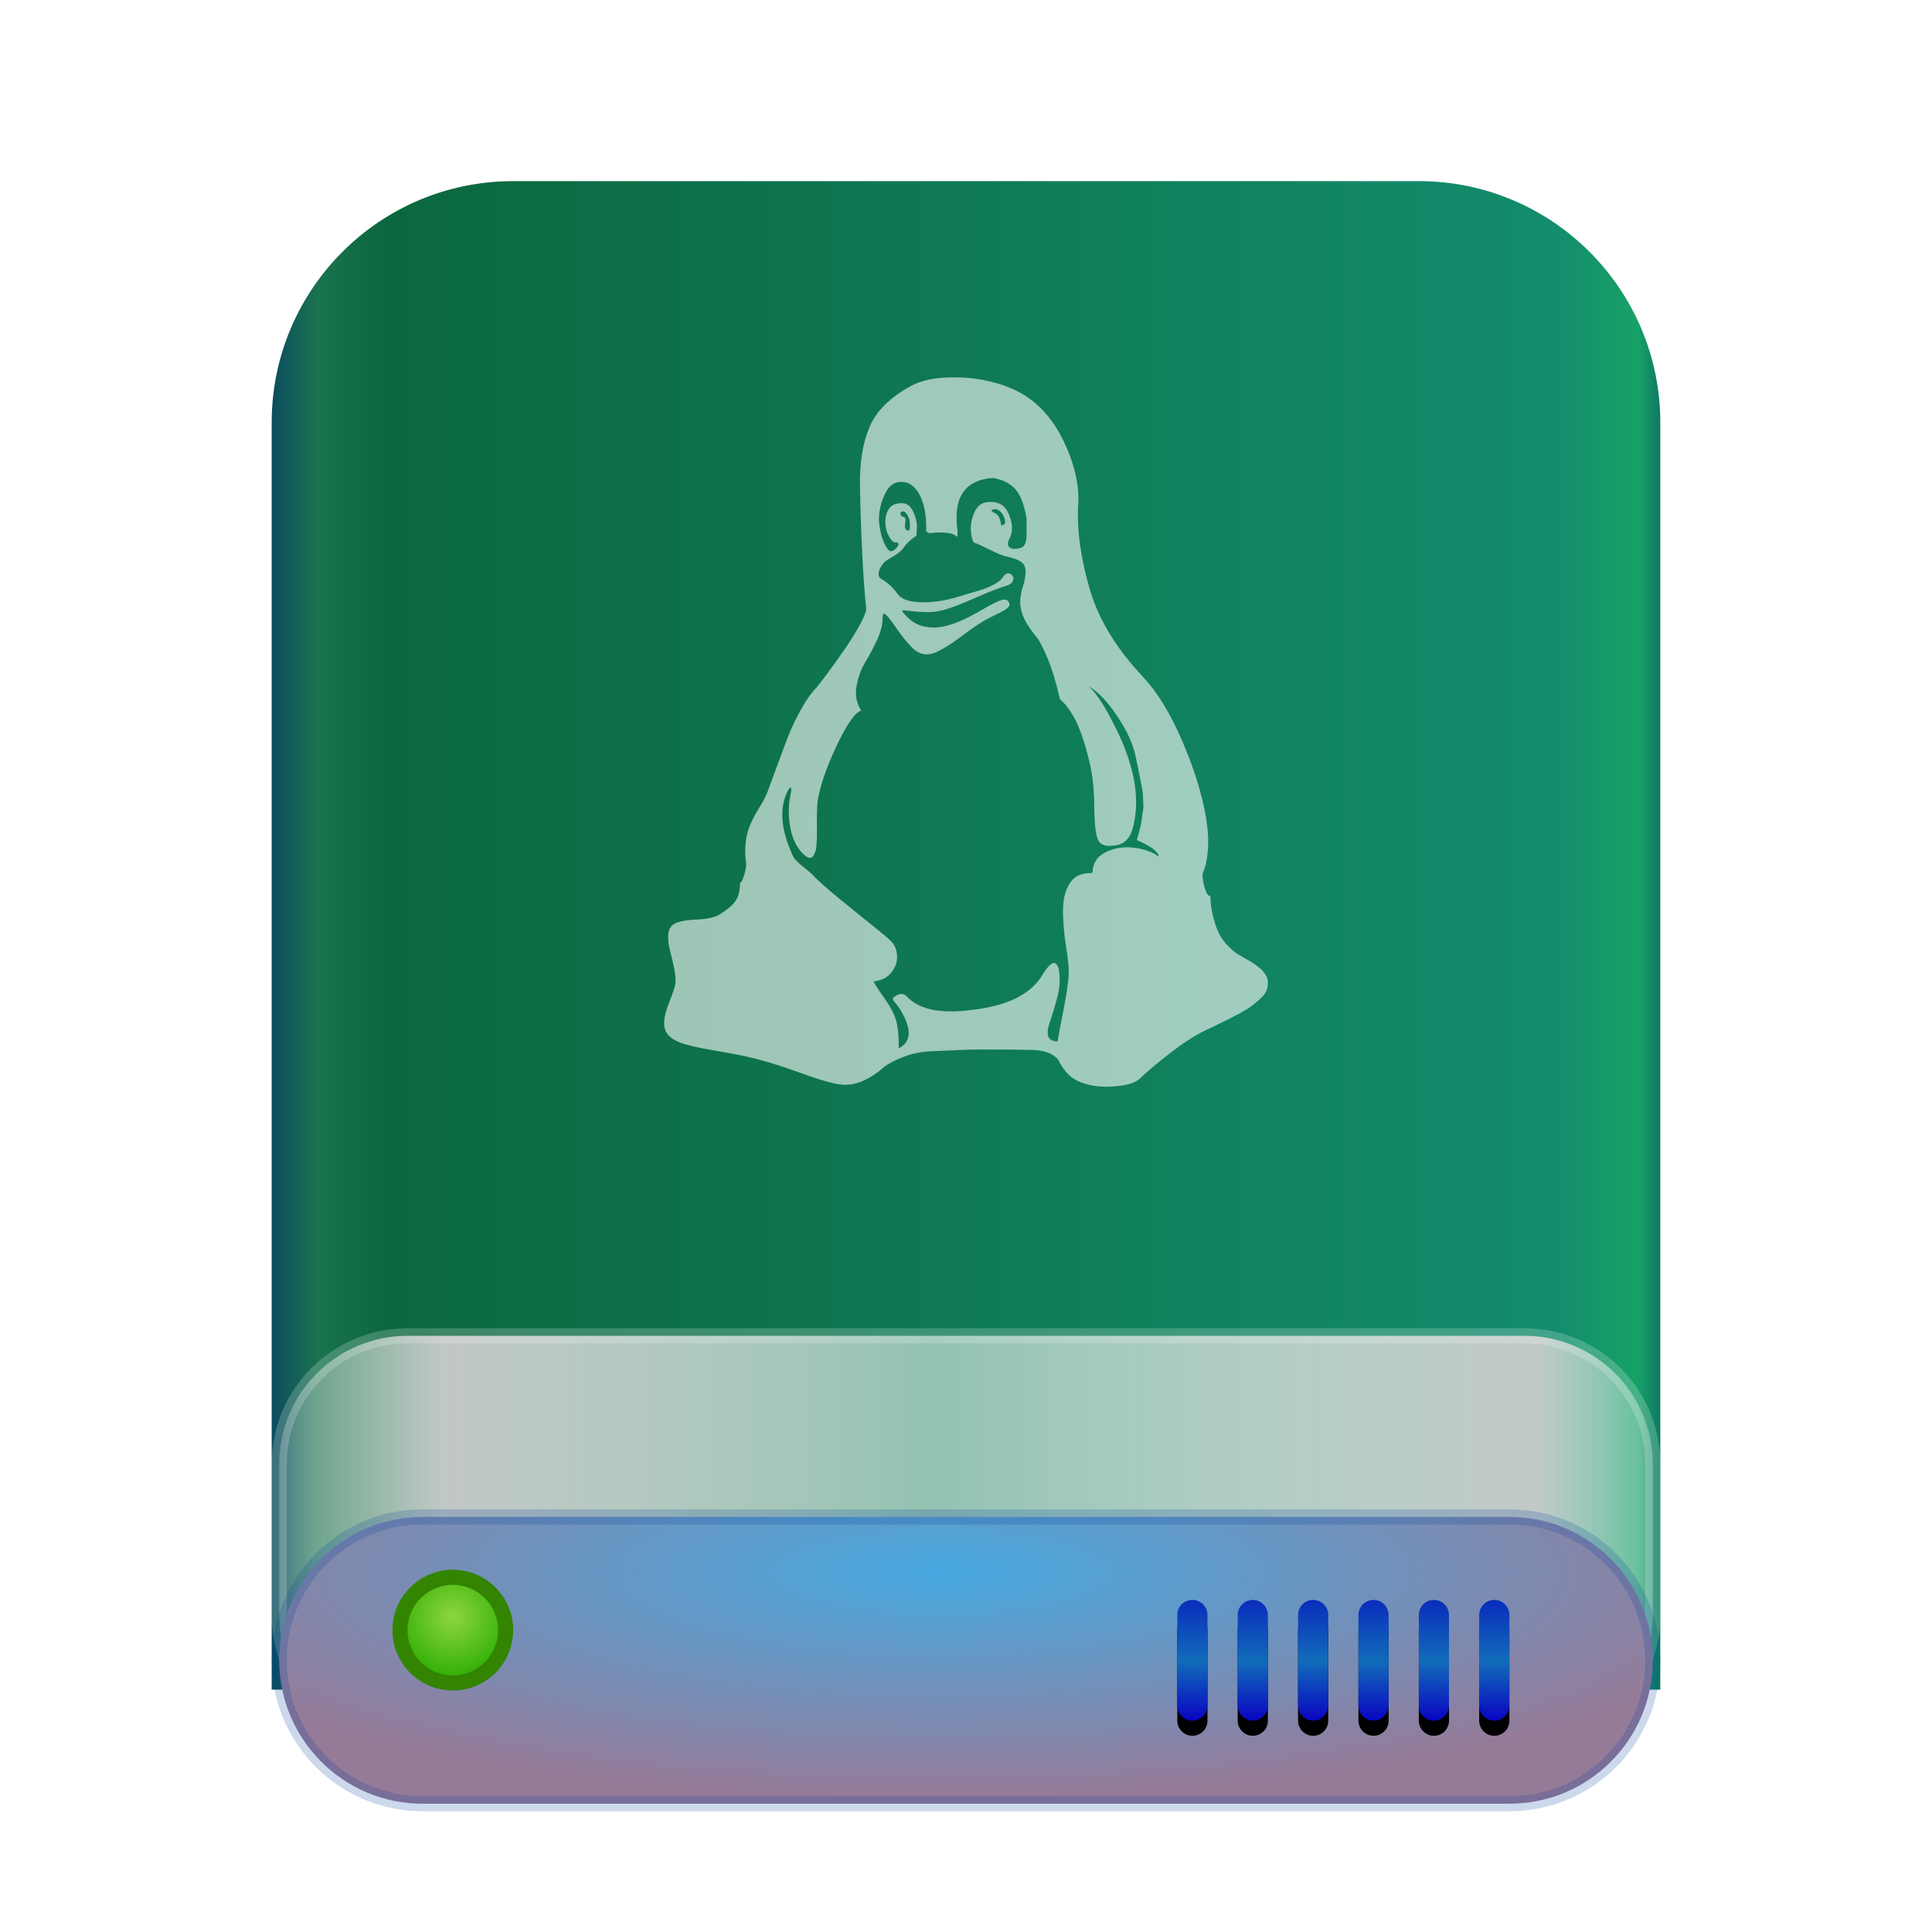 <svg xmlns="http://www.w3.org/2000/svg" xmlns:xlink="http://www.w3.org/1999/xlink" width="128" height="128" viewBox="0 0 128 128">
  <defs>
    <filter id="drive-harddisk-linux-a" width="134.8%" height="129.6%" x="-17.4%" y="-14.8%" filterUnits="objectBoundingBox">
      <feOffset dy="2" in="SourceAlpha" result="shadowOffsetOuter1"/>
      <feGaussianBlur in="shadowOffsetOuter1" result="shadowBlurOuter1" stdDeviation="3"/>
      <feComposite in="shadowBlurOuter1" in2="SourceAlpha" operator="out" result="shadowBlurOuter1"/>
      <feColorMatrix in="shadowBlurOuter1" result="shadowMatrixOuter1" values="0 0 0 0 0   0 0 0 0 0   0 0 0 0 0  0 0 0 0.2 0"/>
      <feMerge>
        <feMergeNode in="shadowMatrixOuter1"/>
        <feMergeNode in="SourceGraphic"/>
      </feMerge>
    </filter>
    <linearGradient id="drive-harddisk-linux-b" x1="102.549%" x2="-2.652%" y1="57.682%" y2="57.682%">
      <stop offset="0%" stop-color="#00285D"/>
      <stop offset="4.571%" stop-color="#17A167"/>
      <stop offset="9.931%" stop-color="#138D6D"/>
      <stop offset="88.945%" stop-color="#0B673E"/>
      <stop offset="93.793%" stop-color="#19734E"/>
      <stop offset="100%" stop-color="#002472"/>
    </linearGradient>
    <linearGradient id="drive-harddisk-linux-c" x1="100%" x2="0%" y1="56.43%" y2="56.43%">
      <stop offset="0%" stop-color="#FFF" stop-opacity=".29"/>
      <stop offset="8.389%" stop-color="#CDCDCD" stop-opacity=".94"/>
      <stop offset="52.356%" stop-color="#FFF" stop-opacity=".55"/>
      <stop offset="88.168%" stop-color="#CDCDCD" stop-opacity=".94"/>
      <stop offset="100%" stop-color="#FFF" stop-opacity=".24"/>
    </linearGradient>
    <radialGradient id="drive-harddisk-linux-d" cx="48.239%" cy="19.103%" r="78.654%" fx="48.239%" fy="19.103%" gradientTransform="matrix(0 1 -.778 0 .631 -.291)">
      <stop offset="0%" stop-color="#47A9E0"/>
      <stop offset="100%" stop-color="#967B99"/>
    </radialGradient>
    <linearGradient id="drive-harddisk-linux-g" x1="50%" x2="50%" y1="0%" y2="100%">
      <stop offset="0%" stop-color="#0A2CBC"/>
      <stop offset="50.85%" stop-color="#116CB9"/>
      <stop offset="100%" stop-color="#0904C1"/>
    </linearGradient>
    <path id="drive-harddisk-linux-f" d="M61,94 C61.552,94 62,94.453 62,94.997 L62,101.003 C62,101.514 61.617,101.936 61.117,101.993 L61,102 C60.448,102 60,101.547 60,101.003 L60,94.997 C60,94.486 60.383,94.064 60.883,94.007 L61,94 Z M65,94 C65.552,94 66,94.453 66,94.997 L66,101.003 C66,101.514 65.617,101.936 65.117,101.993 L65,102 C64.448,102 64,101.547 64,101.003 L64,94.997 C64,94.486 64.383,94.064 64.883,94.007 L65,94 Z M69,94 C69.552,94 70,94.453 70,94.997 L70,101.003 C70,101.514 69.617,101.936 69.117,101.993 L69,102 C68.448,102 68,101.547 68,101.003 L68,94.997 C68,94.486 68.383,94.064 68.883,94.007 L69,94 Z M73,94 C73.552,94 74,94.453 74,94.997 L74,101.003 C74,101.514 73.617,101.936 73.117,101.993 L73,102 C72.448,102 72,101.547 72,101.003 L72,94.997 C72,94.486 72.383,94.064 72.883,94.007 L73,94 Z M77,94 C77.552,94 78,94.453 78,94.997 L78,101.003 C78,101.514 77.617,101.936 77.117,101.993 L77,102 C76.448,102 76,101.547 76,101.003 L76,94.997 C76,94.486 76.383,94.064 76.883,94.007 L77,94 Z M81,94 C81.552,94 82,94.453 82,94.997 L82,101.003 C82,101.514 81.617,101.936 81.117,101.993 L81,102 C80.448,102 80,101.547 80,101.003 L80,94.997 C80,94.486 80.383,94.064 80.883,94.007 L81,94 Z"/>
    <filter id="drive-harddisk-linux-e" width="104.5%" height="125%" x="-2.3%" y="-6.2%" filterUnits="objectBoundingBox">
      <feOffset dy="1" in="SourceAlpha" result="shadowOffsetOuter1"/>
      <feColorMatrix in="shadowOffsetOuter1" values="0 0 0 0 1   0 0 0 0 1   0 0 0 0 1  0 0 0 0.1 0"/>
    </filter>
    <radialGradient id="drive-harddisk-linux-h" cx="50%" cy="37.643%" r="62.357%" fx="50%" fy="37.643%">
      <stop offset="0%" stop-color="#8ED63F"/>
      <stop offset="100%" stop-color="#28AC00"/>
    </radialGradient>
  </defs>
  <g fill="none" fill-rule="evenodd">
    <g filter="url(#drive-harddisk-linux-a)" transform="translate(18 10)">
      <path fill="url(#drive-harddisk-linux-b)" d="M-3.48450158e-10,16.002 C-3.48450158e-10,7.164 7.162,4.06657819e-10 15.999,4.06657819e-10 L76.001,4.06657819e-10 C84.837,4.06657819e-10 92,7.168 92,16.002 L92,99.944 L-3.48450158e-10,99.944 L-3.48450158e-10,16.002 Z"/>
      <path fill="url(#drive-harddisk-linux-c)" stroke="#FFF" stroke-opacity=".2" d="M0.5,84.994 L0.5,95.006 C0.5,99.697 4.31,103.5 9.01,103.5 L82.99,103.5 C87.695,103.5 91.5,99.699 91.5,95.006 L91.5,84.994 C91.5,80.303 87.69,76.5 82.99,76.5 L9.01,76.5 C4.305,76.5 0.5,80.301 0.5,84.994 Z"/>
      <path fill="url(#drive-harddisk-linux-d)" stroke="#003D9C" stroke-opacity=".2" d="M0.5,98 C0.5,103.248 4.752,107.5 9.999,107.5 L82.001,107.5 C87.253,107.5 91.5,103.25 91.5,98 C91.5,92.752 87.248,88.5 82.001,88.5 L9.999,88.5 C4.747,88.5 0.5,92.75 0.5,98 Z"/>
      <use fill="#000" filter="url(#drive-harddisk-linux-e)" xlink:href="#drive-harddisk-linux-f"/>
      <use fill="url(#drive-harddisk-linux-g)" xlink:href="#drive-harddisk-linux-f"/>
    </g>
    <path fill="url(#drive-harddisk-linux-h)" stroke="#338400" d="M30,111.5 C31.933,111.5 33.5,109.933 33.5,108 C33.5,106.067 31.933,104.5 30,104.5 C28.067,104.5 26.5,106.067 26.5,108 C26.5,109.933 28.067,111.5 30,111.5 Z"/>
    <path fill="#FFF" fill-opacity=".6" d="M76.766,56.761 C76.766,56.446 76.285,56.079 75.321,55.66 C75.391,55.397 75.457,55.157 75.518,54.938 C75.579,54.72 75.623,54.493 75.649,54.256 C75.676,54.02 75.702,53.832 75.728,53.693 C75.755,53.553 75.759,53.356 75.741,53.103 C75.724,52.849 75.715,52.679 75.715,52.591 C75.715,52.504 75.685,52.311 75.623,52.014 C75.562,51.717 75.527,51.538 75.518,51.477 C75.509,51.415 75.465,51.197 75.387,50.821 C75.308,50.445 75.26,50.213 75.242,50.126 C75.067,49.287 74.655,48.386 74.007,47.425 C73.359,46.463 72.728,45.807 72.114,45.458 C72.535,45.807 73.034,46.533 73.613,47.634 C75.137,50.467 75.61,52.897 75.032,54.925 C74.839,55.625 74.401,55.992 73.718,56.027 C73.175,56.097 72.837,55.935 72.706,55.542 C72.574,55.148 72.504,54.418 72.496,53.352 C72.487,52.285 72.386,51.35 72.193,50.546 C72.036,49.864 71.865,49.26 71.681,48.736 C71.497,48.211 71.326,47.814 71.168,47.543 C71.011,47.272 70.875,47.058 70.761,46.9 C70.647,46.743 70.533,46.612 70.419,46.507 C70.305,46.402 70.24,46.341 70.222,46.323 C69.977,45.239 69.705,44.339 69.407,43.622 C69.11,42.905 68.851,42.416 68.632,42.153 C68.413,41.891 68.207,41.603 68.014,41.288 C67.822,40.973 67.69,40.623 67.62,40.239 C67.55,39.872 67.603,39.404 67.778,38.836 C67.953,38.268 67.993,37.835 67.896,37.538 C67.8,37.24 67.41,37.022 66.727,36.882 C66.464,36.829 66.074,36.672 65.557,36.41 C65.04,36.148 64.729,36.008 64.624,35.99 C64.484,35.973 64.387,35.745 64.335,35.308 C64.282,34.871 64.352,34.425 64.545,33.971 C64.738,33.516 65.053,33.28 65.491,33.263 C66.14,33.21 66.586,33.473 66.832,34.05 C67.077,34.627 67.112,35.134 66.937,35.571 C66.744,35.903 66.727,36.135 66.884,36.266 C67.042,36.397 67.305,36.401 67.673,36.279 C67.901,36.209 68.014,35.894 68.014,35.335 L68.014,34.364 C67.927,33.84 67.809,33.403 67.66,33.053 C67.511,32.703 67.327,32.437 67.108,32.253 C66.889,32.07 66.683,31.938 66.49,31.86 C66.297,31.781 66.061,31.715 65.78,31.663 C63.906,31.803 63.126,32.974 63.441,35.177 C63.441,35.44 63.432,35.571 63.415,35.571 C63.257,35.413 62.999,35.322 62.64,35.295 C62.28,35.269 61.991,35.273 61.772,35.308 C61.553,35.343 61.418,35.3 61.365,35.177 C61.382,34.181 61.242,33.394 60.944,32.817 C60.647,32.24 60.252,31.943 59.762,31.925 C59.289,31.908 58.925,32.148 58.671,32.646 C58.417,33.145 58.272,33.665 58.237,34.207 C58.22,34.469 58.25,34.793 58.329,35.177 C58.408,35.562 58.522,35.89 58.671,36.161 C58.82,36.432 58.956,36.55 59.078,36.515 C59.254,36.462 59.394,36.34 59.499,36.148 C59.569,35.99 59.508,35.92 59.315,35.938 C59.192,35.938 59.056,35.811 58.908,35.558 C58.759,35.304 58.675,35.011 58.658,34.679 C58.64,34.294 58.719,33.971 58.894,33.709 C59.07,33.446 59.367,33.324 59.788,33.341 C60.086,33.341 60.322,33.525 60.498,33.892 C60.673,34.259 60.756,34.6 60.747,34.915 C60.739,35.23 60.725,35.422 60.708,35.492 C60.322,35.754 60.051,36.008 59.893,36.253 C59.753,36.462 59.512,36.668 59.17,36.869 C58.829,37.07 58.649,37.179 58.632,37.197 C58.404,37.441 58.268,37.677 58.224,37.905 C58.18,38.132 58.246,38.289 58.421,38.377 C58.667,38.517 58.886,38.687 59.078,38.888 C59.271,39.089 59.411,39.255 59.499,39.386 C59.586,39.518 59.749,39.631 59.985,39.727 C60.222,39.824 60.533,39.88 60.918,39.898 C61.742,39.933 62.635,39.802 63.599,39.505 C63.634,39.487 63.835,39.426 64.203,39.321 C64.571,39.216 64.874,39.124 65.11,39.046 C65.347,38.967 65.605,38.853 65.886,38.705 C66.166,38.556 66.35,38.403 66.437,38.246 C66.595,38.001 66.77,37.931 66.963,38.036 C67.051,38.088 67.108,38.163 67.134,38.259 C67.16,38.355 67.134,38.46 67.055,38.573 C66.976,38.687 66.832,38.77 66.621,38.823 C66.271,38.928 65.776,39.115 65.136,39.386 C64.497,39.657 64.098,39.828 63.941,39.898 C63.17,40.23 62.556,40.431 62.101,40.501 C61.663,40.589 60.971,40.571 60.025,40.449 C59.849,40.414 59.77,40.431 59.788,40.501 C59.806,40.571 59.954,40.737 60.235,40.999 C60.673,41.402 61.26,41.594 61.996,41.576 C62.294,41.559 62.609,41.498 62.942,41.393 C63.275,41.288 63.59,41.165 63.888,41.026 C64.186,40.886 64.479,40.733 64.769,40.567 C65.058,40.401 65.32,40.252 65.557,40.121 C65.794,39.99 66.008,39.885 66.201,39.806 C66.394,39.727 66.547,39.706 66.661,39.741 C66.775,39.776 66.849,39.872 66.884,40.029 C66.884,40.064 66.875,40.103 66.858,40.147 C66.84,40.191 66.805,40.234 66.753,40.278 C66.7,40.322 66.648,40.361 66.595,40.396 C66.543,40.431 66.468,40.475 66.372,40.527 C66.275,40.58 66.197,40.619 66.135,40.645 C66.074,40.672 65.986,40.715 65.872,40.776 C65.758,40.838 65.675,40.877 65.623,40.894 C65.132,41.139 64.541,41.524 63.849,42.048 C63.157,42.573 62.574,42.949 62.101,43.176 C61.628,43.403 61.198,43.412 60.813,43.202 C60.445,43.01 59.893,42.372 59.157,41.288 C58.772,40.746 58.553,40.554 58.5,40.711 C58.483,40.763 58.474,40.851 58.474,40.973 C58.474,41.41 58.342,41.904 58.08,42.455 C57.817,43.006 57.558,43.491 57.304,43.91 C57.05,44.33 56.866,44.837 56.752,45.432 C56.638,46.026 56.739,46.577 57.055,47.084 C56.652,47.189 56.104,47.975 55.412,49.444 C54.72,50.913 54.304,52.145 54.164,53.142 C54.128,53.457 54.115,54.06 54.124,54.951 C54.133,55.843 54.085,56.359 53.98,56.499 C53.839,56.918 53.585,56.945 53.217,56.577 C52.657,56.035 52.341,55.214 52.271,54.112 C52.236,53.623 52.271,53.133 52.376,52.644 C52.446,52.311 52.438,52.154 52.35,52.172 L52.245,52.303 C51.614,53.439 51.702,54.89 52.508,56.656 C52.595,56.866 52.814,57.111 53.165,57.39 C53.515,57.67 53.725,57.845 53.796,57.915 C54.146,58.317 55.057,59.108 56.529,60.288 C58.001,61.469 58.816,62.137 58.973,62.295 C59.254,62.557 59.407,62.889 59.433,63.291 C59.459,63.693 59.337,64.069 59.065,64.419 C58.794,64.769 58.395,64.97 57.869,65.022 C58.01,65.284 58.264,65.673 58.632,66.189 C59,66.705 59.245,67.177 59.367,67.605 C59.49,68.034 59.551,68.65 59.551,69.454 C60.357,69.035 60.419,68.23 59.735,67.042 C59.665,66.902 59.573,66.762 59.459,66.622 C59.346,66.482 59.262,66.377 59.21,66.307 C59.157,66.237 59.14,66.185 59.157,66.15 C59.21,66.062 59.324,65.979 59.499,65.901 C59.674,65.822 59.849,65.844 60.025,65.966 C60.831,66.875 62.285,67.19 64.387,66.91 C66.718,66.648 68.268,65.888 69.039,64.629 C69.442,63.964 69.74,63.702 69.933,63.842 C70.143,63.947 70.231,64.401 70.196,65.206 C70.178,65.643 69.977,66.447 69.591,67.618 C69.434,68.021 69.381,68.348 69.434,68.602 C69.486,68.855 69.696,68.991 70.064,69.008 C70.117,68.676 70.244,68.003 70.446,66.989 C70.647,65.975 70.765,65.188 70.8,64.629 C70.835,64.262 70.778,63.619 70.63,62.701 C70.481,61.783 70.415,60.935 70.432,60.157 C70.45,59.379 70.651,58.763 71.037,58.308 C71.3,57.994 71.747,57.836 72.377,57.836 C72.395,57.189 72.697,56.726 73.284,56.446 C73.871,56.167 74.506,56.075 75.19,56.171 C75.873,56.267 76.399,56.464 76.766,56.761 L76.766,56.761 Z M60.261,35.072 C60.314,34.775 60.292,34.513 60.195,34.286 C60.099,34.058 59.998,33.927 59.893,33.892 C59.735,33.857 59.657,33.918 59.657,34.076 C59.692,34.163 59.735,34.216 59.788,34.233 C59.963,34.233 60.025,34.364 59.972,34.627 C59.919,34.976 59.989,35.151 60.182,35.151 C60.235,35.151 60.261,35.125 60.261,35.072 L60.261,35.072 Z M66.595,34.653 C66.595,34.46 66.551,34.29 66.464,34.141 C66.376,33.993 66.28,33.883 66.175,33.814 C66.07,33.744 65.991,33.717 65.938,33.735 C65.693,33.752 65.631,33.814 65.754,33.918 C65.789,33.936 65.824,33.953 65.859,33.971 C66.105,34.041 66.262,34.312 66.332,34.784 C66.332,34.836 66.402,34.819 66.543,34.731 L66.595,34.653 Z M83.679,64.353 C83.872,64.572 83.977,64.782 83.994,64.983 C84.012,65.184 83.99,65.381 83.928,65.573 C83.867,65.765 83.731,65.958 83.521,66.15 C83.311,66.342 83.105,66.513 82.903,66.661 C82.702,66.81 82.439,66.972 82.115,67.146 C81.791,67.321 81.515,67.465 81.287,67.579 C81.059,67.693 80.779,67.828 80.446,67.986 C80.113,68.143 79.877,68.257 79.736,68.327 C79.071,68.659 78.322,69.148 77.489,69.795 C76.657,70.442 75.996,71.002 75.505,71.474 C75.207,71.753 74.611,71.924 73.718,71.985 C72.824,72.046 72.044,71.919 71.379,71.605 C71.063,71.447 70.805,71.242 70.603,70.988 C70.402,70.735 70.257,70.512 70.17,70.32 C70.082,70.127 69.889,69.957 69.591,69.808 C69.293,69.66 68.882,69.577 68.356,69.559 C67.585,69.542 66.446,69.533 64.939,69.533 C64.606,69.533 64.107,69.546 63.441,69.572 C62.775,69.599 62.267,69.62 61.917,69.638 C61.146,69.655 60.449,69.786 59.827,70.031 C59.205,70.276 58.737,70.538 58.421,70.818 C58.106,71.098 57.725,71.347 57.278,71.565 C56.831,71.784 56.363,71.885 55.872,71.867 C55.364,71.85 54.391,71.579 52.955,71.054 C51.518,70.53 50.239,70.154 49.117,69.926 C48.784,69.856 48.338,69.773 47.777,69.677 C47.216,69.581 46.778,69.502 46.463,69.441 C46.147,69.38 45.801,69.297 45.425,69.192 C45.048,69.087 44.754,68.96 44.544,68.812 C44.334,68.663 44.185,68.493 44.097,68.3 C43.922,67.898 43.983,67.317 44.281,66.556 C44.579,65.796 44.737,65.319 44.754,65.127 C44.772,64.847 44.737,64.498 44.649,64.078 C44.562,63.658 44.474,63.287 44.386,62.963 C44.299,62.64 44.259,62.321 44.268,62.006 C44.277,61.691 44.369,61.455 44.544,61.298 C44.789,61.088 45.289,60.966 46.042,60.931 C46.796,60.896 47.321,60.791 47.619,60.616 C48.145,60.301 48.513,59.996 48.723,59.698 C48.933,59.401 49.038,58.955 49.038,58.361 C49.038,58.859 49.503,57.574 49.433,57.154 C49.38,56.875 49.363,56.542 49.38,56.158 C49.398,55.651 49.485,55.196 49.643,54.794 C49.801,54.392 50.011,53.981 50.274,53.561 C50.537,53.142 50.729,52.775 50.852,52.46 C50.992,52.093 51.224,51.463 51.548,50.572 C51.873,49.68 52.131,48.998 52.324,48.526 C52.517,48.054 52.779,47.521 53.112,46.926 C53.445,46.332 53.787,45.86 54.137,45.51 C56.065,43.01 57.151,41.305 57.396,40.396 C57.186,38.438 57.046,35.728 56.976,32.266 C56.941,30.693 57.151,29.368 57.607,28.293 C58.062,27.218 58.991,26.304 60.392,25.552 C61.076,25.185 61.987,25.002 63.126,25.002 C64.055,24.984 64.983,25.102 65.912,25.356 C66.84,25.609 67.62,25.972 68.251,26.444 C69.25,27.178 70.051,28.241 70.656,29.631 C71.26,31.021 71.519,32.31 71.431,33.499 C71.344,35.16 71.606,37.031 72.22,39.111 C72.815,41.087 73.981,42.993 75.715,44.828 C76.679,45.86 77.551,47.285 78.33,49.103 C79.11,50.921 79.631,52.591 79.894,54.112 C80.034,54.969 80.078,55.708 80.025,56.328 C79.973,56.949 79.868,57.434 79.71,57.784 C79.552,58.134 79.938,59.541 80.183,59.331 C80.201,59.873 80.271,60.367 80.393,60.813 C80.516,61.259 80.643,61.613 80.775,61.875 C80.906,62.137 81.086,62.386 81.313,62.622 C81.541,62.859 81.725,63.025 81.865,63.121 C82.005,63.217 82.194,63.331 82.43,63.462 C82.667,63.593 82.811,63.676 82.864,63.711 C83.214,63.921 83.486,64.135 83.679,64.353 Z"/>
  </g>
</svg>
